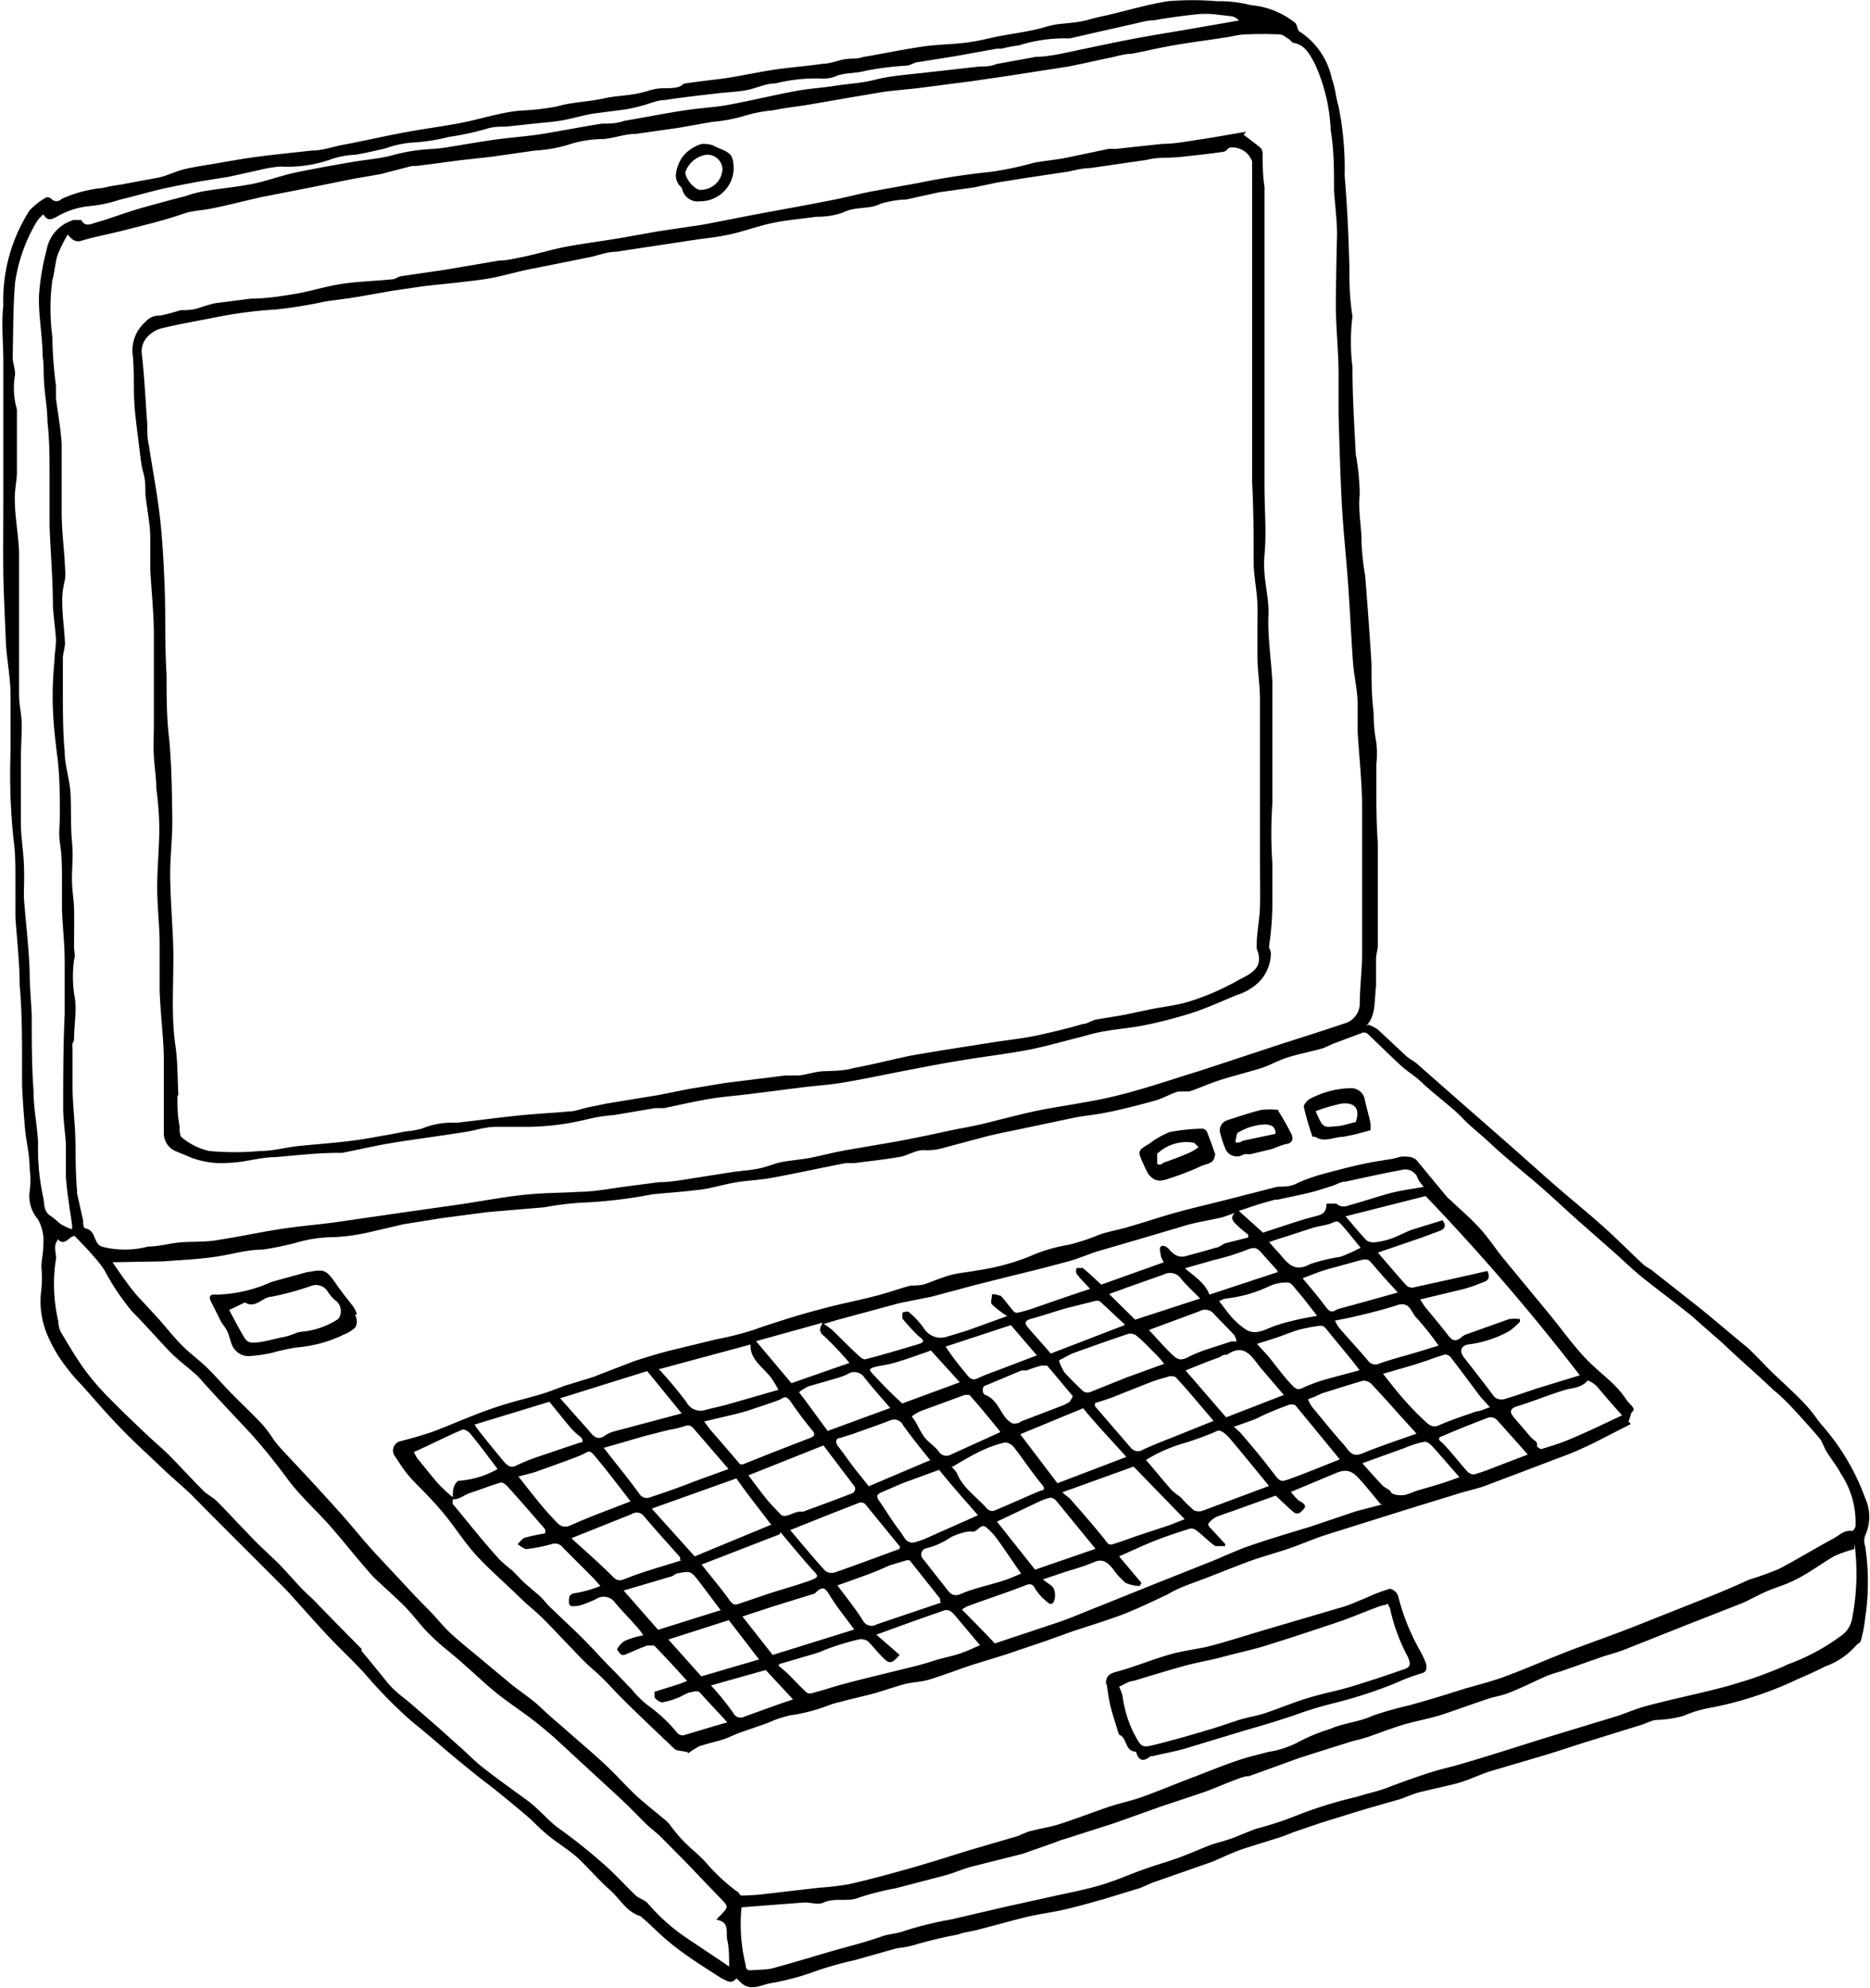 <svg xmlns="http://www.w3.org/2000/svg" viewBox="0 0 61.86 65.77"><title>アセット 6512px</title><g id="レイヤー_2" data-name="レイヤー 2"><g id="レイヤー_1-2" data-name="レイヤー 1"><path d="M45.29,34.14a1.49,1.49,0,0,1,.31.16l.94.88c.1.09.23.15.34.24l1.34,1.18,1.69,1.48c.5.44,1,.89,1.49,1.32s1.07.9,1.6,1.37.91.87,1.38,1.3c.09.09.23.14.33.23l1.56,1.23c.52.42,1,.84,1.53,1.27.27.24.5.5.75.75s.78.72,1.14,1.1.4.51.61.75a7.58,7.58,0,0,1,1.42,2.4,1.49,1.49,0,0,1,0,1.24.53.53,0,0,0,0,.35,7.91,7.91,0,0,1,0,2.38,4.6,4.6,0,0,1-.14.74c0,.07-.13.12-.18.19a2.42,2.42,0,0,1-1,.67c-.31.16-.63.3-.95.44a11.94,11.94,0,0,1-2.8.92,4,4,0,0,0-.95.28,3.78,3.78,0,0,1-.85.13c-.17,0-.34.1-.52.16l-1.87.58c-.51.16-1,.33-1.52.48l-1.66.49c-.33.11-.65.27-1,.37s-.89.21-1.33.32c-.21.06-.41.15-.61.22-.55.16-1.1.31-1.64.48l-1,.31-.85.29c-.17.06-.34.14-.51.19l-1.21.38c-.36.13-.7.29-1,.42l-2,.7-.39.17-1.21.37c-.43.12-.85.24-1.28.34s-.85.15-1.27.25-1.06.28-1.6.42c-.22.06-.46.08-.67.16a14.76,14.76,0,0,0-1.46.35,2.88,2.88,0,0,1-.54.1L28.6,65l-.31.09a11.06,11.06,0,0,0-1.45.42,8.46,8.46,0,0,1-1.38.35c-.29.07-.61.24-.9,0l-.18-.17c-.17.22-.34.06-.49,0-.53-.34-1.06-.67-1.56-1.06s-.75-.69-1.13-1c0,0,0,0,0,0-.46-.14-.68-.58-1-.86s-.68-.69-1-1-.71-.53-1.05-.81-.46-.44-.71-.65c-.51-.43-1-.84-1.56-1.26l-.69-.56c-.52-.43-1-.86-1.56-1.31a15.17,15.17,0,0,1-1.49-1.51c-.45-.51-1-1-1.42-1.47-.29-.31-.57-.63-.85-.94s-.3-.34-.46-.5L7.85,51.2c-.5-.5-1-1-1.5-1.51-.27-.26-.57-.51-.85-.77-.54-.52-1.08-1-1.61-1.56s-.78-.87-1.17-1.3a6.2,6.2,0,0,1-.53-.62,4.67,4.67,0,0,1-.63-1.1,2.84,2.84,0,0,1-.17-1.45,4.42,4.42,0,0,0,0-.73c0-.24.07-.49.06-.73a1.42,1.42,0,0,0-.18-.86,1.15,1.15,0,0,1-.27-.9,3,3,0,0,0,0-.79c0-.43-.11-.86-.15-1.28s-.08-1-.1-1.46c0-.21,0-.42,0-.63,0-.89,0-1.79-.08-2.69,0-.74-.09-1.49-.14-2.23,0-.43,0-.86,0-1.29s0-.85-.06-1.27a20.64,20.64,0,0,1-.1-2.94c0-.62,0-1.23,0-1.84S.23,22,.21,21.4.14,19.93.13,19.19s0-1.53,0-2.3v-2c0-.91,0-1.81,0-2.71,0-.61-.07-1.23,0-1.83A5.48,5.48,0,0,1,1,7.2a2.33,2.33,0,0,1,.55-.43.19.19,0,0,1,.17.05.23.23,0,0,0,.34,0,4.22,4.22,0,0,1,1.35-.36A5.52,5.52,0,0,1,4,6.35l1.29-.24c.29-.07.56-.21.86-.28s.65-.12,1-.18.9-.16,1.35-.22c.61-.08,1.23-.14,1.84-.21.31,0,.62-.1.93-.17.7-.13,1.39-.29,2.08-.42s1.27-.2,1.9-.32c.42-.08.83-.2,1.25-.29a5.69,5.69,0,0,1,.72-.12,8.27,8.27,0,0,0,1.23-.14c.52-.15,1.05-.15,1.57-.27.32-.07.65-.08,1-.14s.47-.13.7-.17.47,0,.69-.05S22.58,3,22.7,3c.44-.07.87-.11,1.3-.17s1.07-.2,1.6-.28,1.09-.12,1.64-.2c.24,0,.48-.11.73-.15s.39,0,.58-.07c.66-.11,1.31-.25,2-.35.47-.07.95-.07,1.43-.13s.75-.15,1.13-.22.74-.12,1.11-.2.48-.14.73-.18S35.64,1,36,.9s.44-.11.66-.16c.68-.16,1.35-.36,2-.46a9.61,9.61,0,0,1,1.61,0,4.26,4.26,0,0,1,1.13.13A2.73,2.73,0,0,1,42.87,1c.07.08.07.26.15.29a2.47,2.47,0,0,1,1.06,1.56c.11.29.13.62.22.91a10.29,10.29,0,0,1,.2,2.28c.09,1.07.14,2.14.16,3.22a8.84,8.84,0,0,0,.1,1.45v0a6.67,6.67,0,0,0,0,1.67c0,1,.06,1.93.11,2.89A8,8,0,0,1,45,16.6c-.06.55.07,1.09.06,1.63a9.29,9.29,0,0,0,.12,1.06c.08,1,.15,1.95.21,2.92,0,.53,0,1.07.07,1.6a5.2,5.2,0,0,0,.09,1,3.46,3.46,0,0,1,0,.72c0,.21,0,.42,0,.63,0,.67,0,1.33.05,2,0,.52,0,1,0,1.55s0,1.19,0,1.79c0,.16-.06.31-.06.47s0,.61,0,.9c-.06.46,0,1-.33,1.31ZM3.74,42c.17.24.35.51.54.76s.27.34.42.5.39.42.58.63.5.6.77.87.54.46.8.71.5.53.75.79.66.65,1,1,.41.56.64.82.71.76,1.06,1.14.67.73,1,1.1.71.84,1.08,1.25l1.4,1.5.48.49c.21.22.4.46.63.68s.55.48.84.72l1.2,1c.34.27.71.51,1,.79s.54.48.8.71c.43.38.87.75,1.29,1.14s.66.68,1,1,.7.59,1.05.89a1.07,1.07,0,0,1,.14.16,5.71,5.71,0,0,0,.39.47c.23.24.5.45.73.69a6.4,6.4,0,0,0,1.06,1c.06,0,.1.14.15.14a6.81,6.81,0,0,0,.78-.05l1.81-.21a8.61,8.61,0,0,0,1-.12c.74-.17,1.47-.37,2.2-.58s1.32-.41,2-.61l1.37-.4a3.88,3.88,0,0,1,.36-.15c.34-.09.68-.14,1-.24.5-.16,1-.35,1.48-.52s.87-.24,1.29-.39,1.07-.42,1.6-.62,1-.4,1.54-.58c.31-.11.64-.18,1-.28a3.2,3.2,0,0,0,.95-.3,5.83,5.83,0,0,1,1.1-.46c.45-.2,1-.24,1.41-.44a11.81,11.81,0,0,1,1.2-.34q.9-.25,1.8-.54c.48-.14,1-.27,1.44-.44.7-.26,1.39-.57,2.1-.84s1.43-.52,2.14-.8l2.34-.93c.48-.19,1-.41,1.43-.61a10.18,10.18,0,0,0,1-.36c.61-.32,1.19-.68,1.79-1,.2-.11.37-.3.64-.25,0,0,.08-.1.09-.15a2.91,2.91,0,0,0-.48-1.74c-.14-.27-.35-.52-.51-.79a3.78,3.78,0,0,0-.17-.35c-.18-.22-.37-.43-.56-.64s-.62-.7-1-1c-.55-.53-1.11-1-1.67-1.54-.34-.3-.69-.6-1-.88-.54-.44-1.1-.85-1.65-1.29-.31-.25-.6-.53-.9-.8l-1.26-1.11c-.46-.41-.91-.84-1.38-1.24s-1-.83-1.44-1.24-.71-.6-1-.91S47.42,36.41,47,36c-.2-.18-.43-.32-.62-.49-.38-.35-.74-.71-1.11-1.06a.2.2,0,0,0-.16-.05l-.91.34c-.16.06-.3.14-.45.19-.36.1-.73.17-1.09.28s-.6.26-.9.36-.9.25-1.34.39-.7.27-1.06.39c-.1,0-.23,0-.34,0s-.49.21-.75.29c-.5.14-1,.27-1.52.38s-.81.12-1.21.2l-1.8.38c-.38.08-.76.15-1.14.25l-1.31.35a2,2,0,0,1-.73.09c-.25,0-.5.17-.75.22-.51.09-1,.14-1.53.21l-.29,0c-.82.16-1.64.34-2.46.49-.37.07-.76.08-1.13.14s-.77.18-1.15.24c-.55.07-1.09.11-1.64.16a15.78,15.78,0,0,1-2.38.28,9.44,9.44,0,0,0-1.19.15l-1.89.16-1.52.2-1.25.2L12.26,41a6.69,6.69,0,0,1-1.19.17,4.34,4.34,0,0,0-1.17.16,9.92,9.92,0,0,1-1.18.25c-.47,0-.94.13-1.4.21-.63.11-1.27.13-1.9.18L3.74,42ZM2.26,8a5.06,5.06,0,0,0-.33.66c-.09.28-.1.58-.18.86a7.16,7.16,0,0,0,0,1.85A14.55,14.55,0,0,0,1.87,13c0,.13,0,.27,0,.4.06.51.16,1,.19,1.53,0,.74,0,1.49,0,2.23,0,.54.06,1.08.1,1.62,0,.22.05.45,0,.67s-.09.47-.08.7c0,.46.07.91.09,1.37,0,.16-.07.33-.07.5,0,.37,0,.73,0,1.09,0,.68,0,1.36.06,2,0,.45.16.89.19,1.34s0,1.08.05,1.62,0,.81,0,1.22.06.66.07,1,0,.86,0,1.29c0,.14.05.27,0,.41a4.25,4.25,0,0,0,0,1.12c.11.51,0,1,0,1.51,0,0,0,.08-.05.13a.83.83,0,0,0,0,.22c0,.28,0,.56,0,.85,0,.12,0,.24,0,.36,0,.54.07,1.09.09,1.64s0,1.2.06,1.81a.34.34,0,0,0,0,.1c.07.3.13.59.2.88,0,.1,0,.26.08.27.29.06.27.34.41.51a.34.34,0,0,0,.12.09,3,3,0,0,0,1.54,0c.36,0,.72-.11,1.08-.14s.88,0,1.3-.09c.67-.1,1.34-.25,2-.35s1.19-.14,1.79-.22l2.35-.34,1.76-.25c.68-.1,1.36-.23,2.05-.31s1.27-.07,1.91-.11c.48,0,1-.1,1.44-.16l1.22-.16c.34,0,.69-.06,1-.11s.89-.14,1.34-.21.7-.07,1-.14.46-.15.69-.2.7-.09,1-.15.77-.18,1.16-.25l1.58-.27c.54-.1,1.09-.21,1.63-.33s.91-.17,1.36-.28,1.12-.29,1.68-.41,1.41-.24,2.11-.38c.45-.09.89-.2,1.33-.33.66-.19,1.31-.41,2-.62l2.76-.91c.66-.21,1.32-.42,2-.65a.7.7,0,0,0,.54-.61c0-.55.07-1.11.08-1.66,0-1.3,0-2.6,0-3.9,0-.31,0-.63,0-.93,0-.87-.1-1.73-.15-2.59,0-.29,0-.59,0-.88,0-.45-.11-.89-.15-1.34-.06-.86-.1-1.72-.16-2.58s-.16-1.78-.21-2.67-.08-2-.11-3c0-.44,0-.87,0-1.31,0-.82-.1-1.65-.09-2.47S44.23,8.76,44.25,8c0-.48-.07-1-.1-1.45,0-.68,0-1.36-.11-2a5.83,5.83,0,0,0-.53-2.21c-.16-.29-.31-.61-.69-.68-.06,0-.11-.1-.17-.13s-.19-.15-.29-.15a10.84,10.84,0,0,0-1.14,0c-.22,0-.44.07-.67.1-.57.09-1.14.16-1.71.26s-.92.19-1.39.28c-.2,0-.41.06-.62.11-.49.1-1,.22-1.46.31l-2,.31-1.16.17-1.62.21c-.45.06-.9.09-1.35.15l-1.18.2-1.33.23c-.38.06-.76.1-1.14.18a4.69,4.69,0,0,0-1,.2,5.15,5.15,0,0,1-1,.18l-1.13.2-1.41.2c-.36,0-.71.14-1.07.17a3.82,3.82,0,0,0-1.2.2,4.61,4.61,0,0,1-1.06.18l-1.47.21-1,.11-.9.12-.55.07h-.15L12.61,6l-.92.16-1.59.32-1.43.28c-.54.12-1.07.26-1.61.37-.32.07-.63.07-.94.17-.66.23-1.34.39-2,.56-.46.12-.93.2-1.39.34-.19.06-.3,0-.46-.19Zm59.1,43.49a4.27,4.27,0,0,0-.66.23c-.41.24-.8.53-1.22.75s-.72.28-1.07.44-.49.25-.74.36L55.81,54l-2.09.83c-.24.09-.48.15-.72.23l-1.31.46c-.18.06-.38.11-.56.19-.4.18-.8.38-1.21.54-.22.09-.47.12-.7.2-.48.16-1,.35-1.45.5s-1,.24-1.43.38-.69.24-1,.35-.49.13-.73.21l-1.11.35L43,58.4,41.34,59c-.14,0-.29.06-.42.11-.36.13-.71.29-1.07.42L38.44,60l-1.57.56-.69.22-1,.32a1.84,1.84,0,0,0-.25.09l-1.08.38L32.14,62c-.28.08-.56.2-.84.28l-1.65.43a9,9,0,0,0-1.19.3c-.39.17-.8,0-1.19.17-.17.09-.42,0-.64,0l-2.08.16s0,0,0,0a5.63,5.63,0,0,0,.14,1.92c0,.14.07.18.22.16s.54,0,.8-.1c.59-.16,1.18-.34,1.76-.51s1.14-.3,1.7-.5c.24-.09.49-.09.74-.18a11.76,11.76,0,0,1,1.58-.39l1.76-.41,1.54-.34c.57-.13,1.14-.23,1.69-.4s.91-.34,1.36-.5.71-.23,1.06-.35.77-.31,1.16-.46c.22-.08.46-.13.68-.21s.56-.23.84-.33a11.06,11.06,0,0,0,1.34-.44,14.3,14.3,0,0,1,2-.62c.34-.11.69-.18,1-.3s.91-.34,1.38-.49.73-.19,1.08-.3c1-.29,1.94-.6,2.91-.9l2.17-.66c.32-.1.63-.24.95-.33.58-.16,1.17-.29,1.76-.43s1-.24,1.43-.38c.32-.09.62-.2.93-.32s.43-.17.64-.27a6.92,6.92,0,0,0,1.83-1,.89.89,0,0,0,.28-.47,7.76,7.76,0,0,0,.09-2.51ZM23.71,63.76a1.46,1.46,0,0,1,.16-.17c.25-.27.25-.27,0-.53s-.74-.77-1.11-1.16l-.89-.9c-.17-.16-.36-.3-.53-.47s-.54-.55-.82-.81l-2.17-2c-.24-.21-.48-.41-.74-.61-.41-.31-.84-.59-1.24-.92s-1-.91-1.57-1.37a7.43,7.43,0,0,1-.59-.53c-.27-.27-.49-.58-.76-.86s-.72-.68-1.06-1c-.49-.54-.94-1.12-1.42-1.67s-1-1-1.43-1.58S8.63,48,8.16,47.5s-.94-1-1.41-1.52a2.73,2.73,0,0,0-.23-.25c-.3-.27-.62-.5-.9-.79s-.8-.88-1.22-1.3a7.82,7.82,0,0,1-.92-1.37,3.46,3.46,0,0,0-.34-.44c-.21-.25-.44-.48-.65-.7-.19,0-.32.37-.57.1l0,.05c-.17.22,0,.46-.06.68a5.39,5.39,0,0,0,.09,2,.93.93,0,0,0,.07.33c.26.43.52.88.82,1.29a8.12,8.12,0,0,0,.82.94c.38.39.78.77,1.17,1.14s.6.53.88.82.7.74,1.06,1.1c.13.12.3.2.43.33.31.31.6.63.9.94s.36.38.55.56l.57.54c.24.25.47.51.7.76s.36.34.53.52l.71.73.82.83s0,0,0,.07c.27.32.53.64.82,1s.54.51.82.75l.92.8.69.62c.26.23.5.48.77.69.47.37.95.71,1.43,1.06s.72.71,1.15,1A18.9,18.9,0,0,1,20.09,62c.33.3.63.63.95.94.12.11.3.15.41.27a6.37,6.37,0,0,0,1.35,1.19l1.15.77.19.13c0-.33,0-.6-.06-.87s.1-.61-.37-.68ZM1.43,7.35a1.31,1.31,0,0,0-.2.23,5.49,5.49,0,0,0-.71,2c-.07.82-.06,1.65-.08,2.48,0,.19.08.37.08.56a2.58,2.58,0,0,0,.06,1.17s0,.1,0,.15c0,.43,0,.85,0,1.28,0,.22,0,.44,0,.66s-.08.59-.07.88c0,.58.12,1.16.14,1.74,0,.76,0,1.52,0,2.28,0,.35,0,.7,0,1.05s0,.77,0,1.15c0,.08,0,.17,0,.25,0,.33.09.65.09,1S.71,25,.71,25.36s0,.63,0,.94,0,.79,0,1.19.08.88.1,1.32,0,.75,0,1.13c.06.8.16,1.61.19,2.42,0,.49.05,1,.07,1.48,0,.83,0,1.67.06,2.5,0,.57.12,1.13.15,1.69a7.61,7.61,0,0,0,.16,1.78c.06.22,0,.48.23.64s.25.21.38.3a1.92,1.92,0,0,0,.35.16.55.55,0,0,0,0-.17c-.07-.52-.16-1-.2-1.56,0-.34,0-.68,0-1s-.09-.85-.09-1.27c0-1,0-2.07.05-3.11,0-.58,0-1.17,0-1.75s-.07-1.15-.09-1.73c0-.34,0-.67,0-1s0-.76-.06-1.14S2,27.53,2,27.23c0-.65,0-1.29-.08-1.93s-.13-1.08-.15-1.61,0-1.05.05-1.57c0-.25.06-.5.05-.75s-.08-.72-.1-1.09c0-.88-.08-1.77-.11-2.65,0-.56,0-1.11,0-1.67s0-1.17-.07-1.76c0-.42-.08-.84-.11-1.27s0-.6-.05-.91c0-.65-.14-1.31-.12-2a7.71,7.71,0,0,1,.25-1.5,1.26,1.26,0,0,1,.89-1c.08,0,.24,0,.26,0,.12.24.33.13.46.09.53-.15,1-.34,1.57-.5s.94-.26,1.41-.38a4.31,4.31,0,0,1,.59-.16c.52-.09,1-.13,1.55-.23s1-.29,1.59-.41,1.15-.22,1.73-.32,1-.12,1.45-.25a5.91,5.91,0,0,1,1.25-.19,5.41,5.41,0,0,0,.58-.07c.5-.08,1-.17,1.5-.24s1.1-.11,1.64-.2,1.27-.23,1.9-.33c.24,0,.49,0,.73-.09.65-.11,1.3-.24,1.95-.34s1-.1,1.5-.19c.75-.14,1.49-.32,2.24-.46.42-.08.85-.1,1.28-.17S28.5,3,29,2.87s1.16-.17,1.74-.24l1.69-.19c.18,0,.36,0,.55-.08l1.31-.24c.27,0,.55-.05.82-.1.77-.16,1.54-.33,2.32-.48s1.46-.25,2.18-.38L41,.92a.4.4,0,0,0-.23-.14l-.6-.07a3.09,3.09,0,0,0-.53,0c-.48.05-1,.12-1.44.2-.24,0-.48.08-.72.13l-1.28.29-.79.18s-.06,0-.09,0a5,5,0,0,0-1.59.23,5.4,5.4,0,0,0-.58.11H33l-1.39.25-1.19.19c-.13,0-.26.1-.39.12a10.26,10.26,0,0,0-1.37.17c-.31.09-.64.06-.94.16a1.06,1.06,0,0,1-.48.1A5.5,5.5,0,0,0,25.67,3c-.32,0-.63.16-.94.22s-.64.07-1,.11c-.57.07-1.15.13-1.71.22-.27,0-.52.13-.78.19a4.54,4.54,0,0,1-.53.12L19.63,4c-.34.06-.67.16-1,.22s-.81.09-1.22.14l-.66.07c-.21,0-.42,0-.63.07a9.31,9.31,0,0,1-1.25.27,6.48,6.48,0,0,1-1.1.18,3.3,3.3,0,0,0-1,.2c-.32.07-.63.15-1,.21A2.83,2.83,0,0,0,11,5.5a4.34,4.34,0,0,1-1.71.25,4.21,4.21,0,0,0-.71.12l-1,.22-.82.13q-.69.12-1.38.27c-.47.11-.94.25-1.41.36a4.37,4.37,0,0,1-1,.21,2.65,2.65,0,0,0-1.09.36c-.18.09-.29.13-.41-.07Z" transform="translate(-0.02 -0.24)"/><path d="M22.75,58.2l-.31-.05a.27.27,0,0,1-.12-.06c-.55-.53-1.11-1.05-1.65-1.59-.34-.33-.65-.7-1-1s-.69-.68-1-1-.66-.71-1-1-.43-.39-.64-.59c-.42-.4-.85-.78-1.24-1.2s-.7-.92-1.06-1.36-.64-.71-1-1.08-.45-.58-.66-.87a.32.32,0,0,1,.16-.47c.38-.1.75-.2,1.12-.33.66-.25,1.32-.55,2-.78s1.06-.3,1.58-.46c.28-.08.55-.2.82-.29l.88-.27L21,45.27c.38-.12.76-.24,1.15-.34l1.56-.38A10,10,0,0,0,25,44.22c.29-.11.6-.2.9-.3.5-.16,1-.3,1.5-.43s1.07-.24,1.6-.38.77-.24,1.15-.34c.15,0,.32,0,.47-.05s.54-.21.82-.29.6-.1.9-.16a7.5,7.5,0,0,0,1.73-.46,5.35,5.35,0,0,1,1.31-.39,7.14,7.14,0,0,0,1-.33c.34-.12.69-.17,1-.27.56-.16,1.11-.35,1.67-.5s1.09-.27,1.63-.41l1.6-.41c.2,0,.42,0,.62-.1s.58-.24.88-.32.82-.22,1.23-.31.58-.11.87-.16a2.52,2.52,0,0,0,.46-.1,1.33,1.33,0,0,1,.28,0,.47.47,0,0,1,.25.1l1,1.21c.06.07.14.13.2.19.32.3.66.59.95.92s.51.68.78,1c.5.61,1,1.21,1.5,1.82.36.44.69.9,1.07,1.32s.72.66,1.06,1,.34.45.54.65,0,.21,0,.31a2.25,2.25,0,0,1-.08.24l.08.08L52.7,48c-.32.15-.64.3-1,.43s-.52.2-.79.3l-1.8.68c-.29.1-.59.16-.87.25l-1.72.53L43.94,51c-.45.14-.89.34-1.34.49s-.87.26-1.3.42-.9.35-1.34.52-.7.25-1,.39a2.85,2.85,0,0,0-.3.16c-.4.19-.8.38-1.2.55s-.71.27-1.07.39l-.89.29-.89.32-1.33.45-1.1.34c-.48.16-.95.34-1.43.49-.28.08-.58.08-.86.16s-.6.19-.91.28-.79.19-1.18.3a2.26,2.26,0,0,0-.37.11,5.92,5.92,0,0,1-1.27.33,3.59,3.59,0,0,0-.74.25l-.92.32c-.17.06-.34.15-.51.21s-.56.15-.83.24a2.6,2.6,0,0,0-.37.23ZM15,49.78c0-.2,0-.42.18-.55a3,3,0,0,0,1.3-.39c-.3-.4-.6-.8-.91-1.18-.06-.07-.2-.15-.26-.12-.52.22-1,.47-1.6.74,0,0,.06.12.11.2.24.29.47.59.72.87a4.79,4.79,0,0,0,.47.43A.65.65,0,0,0,15,50c.52.62,1,1.24,1.55,1.84a4.71,4.71,0,0,0,.42.36c.15.15.29.31.45.45s.28.24.42.36.26.29.4.42c.38.37.78.73,1.15,1.11s.54.58.82.86.46.48.69.71a3.45,3.45,0,0,0,.54.54,5,5,0,0,1,1,.94.27.27,0,0,0,.19.06l1.07-.32.38-.11c-.31-.34-.61-.65-.92-1a.29.29,0,0,0-.24,0c-.16,0-.31.13-.48.19a2.38,2.38,0,0,1-.52.15.41.41,0,0,1-.25-.17s0-.16,0-.18l.7-.22a3.2,3.2,0,0,0,.38-.14c-.39-.43-.73-.8-1.09-1.17,0,0-.16,0-.23,0-.25.09-.49.2-.73.3a.18.18,0,0,1-.13,0c-.06-.05-.15-.16-.13-.19a.68.68,0,0,1,.26-.27,3,3,0,0,1,.6-.18,1.86,1.86,0,0,0-.18-.24c-.24-.28-.5-.54-.74-.82a.46.46,0,0,0-.64-.14,3.37,3.37,0,0,1-.6.23c-.12,0-.3.06-.3-.12s0-.28.24-.31a3.92,3.92,0,0,0,.8-.23l-.23-.26c-.33-.33-.66-.66-1-1a.33.33,0,0,0-.4-.12,5.8,5.8,0,0,1-.81.16c-.09,0-.2-.11-.3-.16.08-.08.15-.19.25-.22a6.4,6.4,0,0,1,.66-.14.42.42,0,0,0,0-.14c-.41-.47-.81-.94-1.23-1.4-.06-.07-.17-.16-.24-.14-.32.09-.63.22-.95.32s-.46.31-.76.2ZM49.23,42.3c.1.24,0,.32-.18.37a4.26,4.26,0,0,1-.63.22L47,43.23l.14.22c.27.33.55.66.81,1,.15.19.29.15.45,0a.61.61,0,0,1,.14-.07l1.4-.5a1.42,1.42,0,0,1,.36,0l0,.09a3.17,3.17,0,0,1-.34.3,3.74,3.74,0,0,1-1.38.45c-.24.05-.29.23-.13.43.34.44.69.88,1,1.3a.36.36,0,0,0,.32.08c.43-.12.84-.28,1.27-.41l1.24-.38a72,72,0,0,0-5.1-5.93l-2.65.67c.26.3.47.56.7.8a.42.42,0,0,0,.26.06,2.43,2.43,0,0,0,.87-.26c.13-.05.25-.12.38-.16l1-.31c.11.15.11.27-.09.35l-.59.22-1.46.5c.33.38.63.74.94,1.08a.28.28,0,0,0,.21.08l1.9-.42.56-.13ZM45.69,50c-.27-.32-.48-.59-.7-.83s-.4-.36-.79-.19l-1.48.62c.1.1.19.25.31.31s.21.15.13.24-.2.25-.37.1-.37-.34-.57-.53l-1.2.43c-.26.1-.53.18-.78.28a.88.88,0,0,0-.25.22s0,.1.08.15l.48.52,0,.07c-.1,0-.24,0-.31,0s-.41-.34-.63-.51a.28.28,0,0,0-.22-.07c-.41.13-.81.26-1.21.42s-.75.33-1.14.5l.74.88-.06.1a1.3,1.3,0,0,1-.46-.1,2.3,2.3,0,0,1-.42-.46c-.17-.21-.33-.36-.63-.23s-.62.22-.94.32l-.75.25c.16.14.31.2.36.31a.58.58,0,0,1,0,.43c-.1.17-.22,0-.31-.07a1.64,1.64,0,0,1-.3-.35c-.11-.23-.23-.16-.41-.09-.6.23-1.21.43-1.81.65a1,1,0,0,0-.21.12c.38.38.73.74,1.09,1.12l2.16-.72c.45-.16.88-.35,1.32-.52l1.84-.74,1.91-.76c.41-.17.81-.36,1.23-.5.66-.23,1.32-.42,2-.63l1.48-.5.88-.23ZM41,40.34l-.06,0c-.17.06-.34.13-.52.18-.35.08-.72.14-1.07.23l-1.59.47-1.44.42c-.31.1-.61.23-.92.32-.63.17-1.25.33-1.88.48l-1.31.33-.48.13-.9.24-1.05.21-2,.54-.51.15a2.36,2.36,0,0,1,.28.2c.26.25.51.51.77.75.09.09.24.24.32.22.59-.15,1.18-.33,1.76-.5.24-.07.17-.15,0-.27a7.29,7.29,0,0,1-.53-.58s0-.18,0-.19.2-.08.24,0a2.85,2.85,0,0,1,.47.51.65.65,0,0,0,.74.29l.69-.21,1.33-.48a3.1,3.1,0,0,1-.51-.39c-.05-.05,0-.19,0-.29s.22,0,.27,0,.29.34.44.51a.16.16,0,0,0,.14.06,5.16,5.16,0,0,0,.67-.2l1.1-.38.63-.21c-.18-.2-.32-.33-.44-.49a.21.21,0,0,1,0-.2s.15,0,.2,0c.21.17.4.36.61.55L38.52,42a.93.93,0,0,1-.1-.21c0-.1-.07-.25,0-.31s.2,0,.28.1.28.29.53.22.68-.18,1-.28c.11,0,.21-.11.33-.15l.75-.19,0-.09c-.12-.1-.24-.19-.35-.3s-.34-.27,0-.49Zm-15.23,15,.29.25c.22.22.42.44.65.65a.25.25,0,0,0,.22,0c.36-.09.72-.22,1.08-.31.72-.19,1.45-.36,2.17-.54.26-.06.52-.14.77-.22s.54-.13.81-.22.46-.19.68-.28l-.84-1c-.1-.11-.2-.21-.38-.14l-1,.35-1.21.44.77.67c-.27.31-.34.31-.59.05s-.3-.35-.46-.5a.39.39,0,0,0-.26-.07,7.66,7.66,0,0,0-.82.23c-.23.07-.45.18-.68.25l-1.16.34ZM42,49.4c-.44-.53-.87-1.07-1.33-1.61-.09-.1-.27-.25-.36-.22a10.14,10.14,0,0,1-1.24.45,5,5,0,0,0-1.14.52c.29.34.56.67.85,1a3,3,0,0,0,.28.22,4.89,4.89,0,0,0,.46.45.41.41,0,0,0,.31,0L42,49.4ZM20,48.15c.41.53.8,1,1.17,1.51a.29.29,0,0,0,.37.11c.49-.16,1-.34,1.45-.52l1.13-.41L23,47.54c-.09-.11-.17-.18-.33-.12a2.8,2.8,0,0,1-.5.12c-.4.1-.81.2-1.21.32s-.63.18-1,.29Zm15.16,1.46c.11.1.21.16.28.24.39.44.77.88,1.14,1.34.07.1.12.18.24.14.3-.09.59-.2.88-.3l1-.33.51-.2-1.69-1.74-2.36.85Zm5-2.37c-.44-.51-.84-1-1.25-1.44a.35.35,0,0,0-.29,0A5.07,5.07,0,0,0,38,46l-1.11.44c-.22.09-.44.15-.65.22,0,.07,0,.09,0,.1l1.19,1.38a.3.3,0,0,0,.4.06c.36-.17.74-.31,1.11-.46l1.22-.49ZM25.52,50.67c-.39-.52-.78-1-1.14-1.52l-2.8,1L23,51.73l2.56-1.06Zm-8.35-1.58c.4.5.77,1,1.18,1.42.11.12.25.32.53.2.66-.3,1.34-.54,2-.8-.34-.44-.69-.9-1.05-1.34s-.26-.32-.66-.16-.92.34-1.39.51c-.18.06-.38.11-.62.17ZM25.81,51,23.23,52c.31.4.64.78.93,1.19.09.12.16.16.3.11l1-.34c.43-.14.87-.26,1.3-.41s.31-.18.08-.44-.68-.79-1-1.18Zm-4-5.47a13.41,13.41,0,0,1,.92,1.1.52.52,0,0,0,.64.25l.66-.16,1.74-.5a3.36,3.36,0,0,0-.25-.41c-.27-.35-.7-.6-.67-1.09l-3,.81Zm25.07,2.14-.5-.55c-.33-.37-.66-.74-1-1.1a.35.35,0,0,0-.27-.1c-.46.13-.92.28-1.37.42l-.23.11-.22.08a1,1,0,0,0,.13.25c.35.42.69.85,1.06,1.26.15.17.25.43.59.29.58-.24,1.19-.44,1.81-.66ZM24.74,49c.22.29.41.55.61.8s.32.35.48.53.44-.09.67-.08c0,0,.06,0,.09,0,.54-.2,1.07-.39,1.6-.6a.16.16,0,0,0,.07-.27l-1-1.32-2.51,1ZM18.55,46.5l.95,1.07c.14.17.28.35.54.16a.9.9,0,0,1,.28-.13L22.57,47,21.43,45.6l-2.88.9Zm22.25.92a1.9,1.9,0,0,1,.28.25c.34.4.69.81,1,1.22s.29.39.68.25,1.06-.41,1.58-.62l-1.47-1.79a.3.3,0,0,0-.25,0q-.41.15-.81.33l-.29.14-.73.26Zm-11,4L28.64,50a.2.2,0,0,0-.18-.05l-1,.39-1.3.52s0,0,0,0c.38.45.76.91,1.16,1.35a.36.36,0,0,0,.32.05c.69-.24,1.38-.5,2.12-.77ZM35,49.31l2.28-.87c-.49-.55-1-1.08-1.43-1.61l-2.08.86L35,49.31Zm14.3-2.52c-.15-.17-.26-.28-.36-.41-.3-.4-.6-.81-.91-1.21a.27.27,0,0,0-.2-.12c-.19.05-.38.12-.57.19l-.49.16-1,.29c.23.29.43.55.64.79a10.24,10.24,0,0,0,.72.75c.13.12.26.27.5.16.4-.18.82-.31,1.24-.46.12,0,.26-.08.46-.14Zm4.42.32c-.28-.31-.57-.64-.87-1a.85.85,0,0,0-.31-.2c-.2.25-.5.24-.77.32-.53.16-1.05.38-1.58.54-.22.07-.22.19-.13.31s.37.43.55.65.28.16.25.36c0,0,.11.1.15.09.35-.11.69-.21,1-.35.55-.23,1.1-.5,1.68-.77ZM31.08,48.87l-1.18.43-.72.31c-.16.07-.19.14-.06.31s.44.69.69,1c.11.15.19.39.44.35a2.55,2.55,0,0,0,.39-.13l1.73-.77c-.45-.52-.88-1-1.29-1.51Zm2.74,3.46c-.28-.4-.53-.78-.79-1.14a2.29,2.29,0,0,0-.36-.4c-.2-.19-.3.13-.47.12s-.1,0-.15,0a1.88,1.88,0,0,0-.58.19,2.5,2.5,0,0,1-.8.36.21.21,0,0,0-.11.36l.73.93c.13.15.21.35.52.22.47-.2,1-.3,1.47-.46.18-.06.35-.14.54-.22ZM47.16,39.55a1.6,1.6,0,0,1-.23-.3.44.44,0,0,0-.56-.3c-.61.11-1.22.25-1.83.38-.16,0-.31.1-.47.15s-.46.15-.7.21-.72.16-1.09.24c0,0-.06,0-.09,0l-.53.15L41,40.3l.8.72.61-.2c.34-.11.69-.23,1-.31s.49-.1.49-.45c.13,0,.27,0,.33,0a.36.36,0,0,0,.4.06c.45-.12.88-.27,1.32-.39s.77-.15,1.2-.23ZM22.52,51.86s0-.08,0-.1c-.4-.45-.8-.89-1.19-1.35a.3.3,0,0,0-.41-.08l-2,.8c.46.42.9.8,1.31,1.21.15.15.22.24.48.13.6-.24,1.23-.41,1.86-.61Zm3,3.15,2.76-.86c-.25-.34-.51-.66-.73-1s-.26-.51-.58-.19h0l-1.39.43-1,.33,1,1.27Zm-2.21-7.75c.11.15.18.25.25.33s.27.31.4.46l.54.63a.22.22,0,0,0,.11,0l1-.4,1.19-.46c.13-.05.22-.11.09-.26s-.47-.59-.68-.9-.25-.17-.43-.1c-.35.13-.7.24-1.05.36l-.33.09-1.1.26Zm-5.1-.65-2.49.76a1.56,1.56,0,0,0,.13.19c.28.36.57.71.86,1.06.1.1.2.2.38.11a6.07,6.07,0,0,1,.8-.32l1.3-.44c.16,0,.11-.14,0-.22s-.25-.22-.35-.34-.39-.48-.65-.8Zm12.91,6.61s0-.07,0-.09l-1-1.26a.18.18,0,0,0-.14,0l-.51.15-.46.2c-.41.16-.83.31-1.29.47.3.4.6.77.85,1.17a.32.32,0,0,0,.45.12l.59-.2,1.54-.52ZM33,50.58l1.26,1.59,2-.69-1.3-1.59a.28.28,0,0,0-.2-.1,1.63,1.63,0,0,0-.37.13L33,50.58Zm12-5c-.13-.18-.22-.29-.31-.4l-.82-1a.22.22,0,0,0-.18-.08,5.25,5.25,0,0,0-.69.13c-.28.08-.55.2-.83.29l-.57.18c.18.2.34.36.48.54s.39.51.61.75.26.25.48.14a5.59,5.59,0,0,1,.72-.26l1.11-.3Zm2.61-.82a9.16,9.16,0,0,0-.74-.93c-.18-.18-.21-.58-.69-.39a18.68,18.68,0,0,1-2,.49,1.38,1.38,0,0,0,.14.24c.31.36.64.71.95,1.08a.3.3,0,0,0,.38.1c.37-.13.75-.23,1.13-.34l.82-.25Zm-16.12,4a.9.9,0,0,1,.19.23c.2.49.65.77,1,1.17a.23.23,0,0,0,.22.06c.52-.21,1-.44,1.56-.67.12,0,.13-.1,0-.23-.31-.38-.59-.8-.89-1.19a.43.43,0,0,0-.3-.17,3.7,3.7,0,0,0-.73.25c-.35.16-.68.36-1,.55Zm11-2.37-.77-.9c-.29-.36-.53-.83-1.11-.43-.06,0-.15,0-.22.07-.38.14-.77.29-1.15.45l1.34,1.55,1.91-.74ZM30.8,48.56c-.32-.4-.62-.77-.9-1.16a.33.33,0,0,0-.43-.17c-.41.16-.82.3-1.24.45l-.41.13c-.14,0-.19.13-.08.27s.4.55.61.82l.41.51,2-.85Zm4.26-3.28a1.73,1.73,0,0,0,.17.36c.2.22.42.44.64.64a.28.28,0,0,0,.25,0l1.17-.47,1.24-.45c-.09-.11-.15-.19-.21-.25-.22-.22-.44-.46-.68-.66a.33.33,0,0,0-.3-.08c-.6.2-1.19.41-1.77.62-.19.07-.36.18-.51.25ZM21.79,54.16l2.07-.65-.7-.93c-.29-.37-.29-.37-.72-.29-.07,0-.13.08-.2.1l-1.59.47,1.14,1.3Zm11.3-6.58,0,0c-.33-.4-.65-.8-1-1.19,0,0-.11,0-.16,0l-1.42.52a1.57,1.57,0,0,0-.33.19,1.7,1.7,0,0,1,.15.22,4.39,4.39,0,0,0,.27.47c.14.17.33.29.47.46a.29.29,0,0,0,.39.12l1.65-.75Zm.87-2c-.07,0-.12,0-.15,0l-1.19.5c-.11,0-.13.27,0,.31.32.13.43.42.61.68a.77.77,0,0,0,.3.27c.06,0,.18,0,.28-.08l1.28-.49a1.48,1.48,0,0,0,.31-.15s.12-.17.1-.2q-.4-.48-.84-1s-.14,0-.2,0a4.49,4.49,0,0,0-.48.16Zm-7.5.73c.33.43.62.84.94,1.27l2.07-.76c-.32-.37-.59-.67-.85-1a.4.4,0,0,0-.56-.12,2.23,2.23,0,0,1-.31.12l-1,.29a1.92,1.92,0,0,0-.29.18Zm18.63,2.34c.21.24.43.49.66.73.08.09.23.12.28.22s.3.12.46.1a2.19,2.19,0,0,0,.33-.12c.33-.1.66-.19,1-.3l.48-.17c-.32-.36-.59-.68-.88-1-.07-.08-.2-.19-.28-.17a3.25,3.25,0,0,0-.67.21l-1.36.49ZM27.23,44l-2.2.61L26.2,46l1.92-.67a10.07,10.07,0,0,0-.83-.88c-.18-.14-.17-.25-.06-.44Zm15.85-1.51c.26.32.53.62.76.94s.29.17.47.11l.77-.21L46.26,43l-.44-.48L45.37,42c-.1-.12-.21-.1-.34-.07l-1.16.32c-.26.08-.52.19-.79.29Zm-5.86,1.56c-.32-.29-.56-.53-.82-.76a.3.3,0,0,0-.19,0l-.88.22c-.4.11-.79.25-1.2.36-.25.07-.21.17-.07.33s.48.54.72.82l2.44-.94Zm13.34,4.31c-.32-.36-.65-.73-1-1.12a.29.29,0,0,0-.36-.08c-.48.18-1,.39-1.44.58-.2.07-.17.12,0,.26.28.29.52.61.79.91a.31.31,0,0,0,.23.11,5.66,5.66,0,0,0,.58-.2l1.2-.46ZM25.13,55.14l-1-1.3-2,.64,1.09,1.22,1.91-.56ZM43.59,43.77c-.24-.3-.42-.55-.62-.78s-.23-.31-.36-.32a1.33,1.33,0,0,0-.64.14,4.5,4.5,0,0,1-1.39.39.65.65,0,0,0-.23.09c.15.19.27.36.4.51a2.48,2.48,0,0,0,.49.43c.32.19.61,0,.91-.11s.61-.18.91-.25l.53-.1Zm-9.27,1.31-.86-1-2.16.71a9.23,9.23,0,0,0,.65.86c.08.1.19.3.41.19a5.65,5.65,0,0,1,.57-.23l1.39-.53Zm-3.51-.16c-.36.13-.72.26-1.08.37s-.5.11-.75.17-.19.12-.11.21c.33.36.67.71,1,1l1.9-.7-1-1.1ZM38,44.21c.24.26.46.51.7.75s.33.32.6.19a4.35,4.35,0,0,1,.59-.25l.86-.28.18,0a.76.76,0,0,0-.08-.21c-.23-.25-.47-.48-.7-.73a.37.37,0,0,0-.45-.06l-1.7.63Zm4-2.88.22.25c.32.31.52.82,1.14.48a5.86,5.86,0,0,1,1-.24,5.71,5.71,0,0,0,.67-.3c-.18-.22-.37-.46-.56-.68s-.2-.22-.39-.14-.44.1-.66.17L42,41.33ZM39.72,43.2c-.24-.25-.46-.44-.64-.67a.44.44,0,0,0-.55-.13l-1.13.4-.69.25.86.85,2.15-.7Zm2.56-.86s0-.05,0-.06l-.44-.49c-.27-.32-.3-.31-.68-.16a8.2,8.2,0,0,1-1,.3l-.94.27c.32.28.65.47.81.87l2.21-.73Zm-16,14.15-.93-1L23.54,56a9.31,9.31,0,0,1,.73.9.27.27,0,0,0,.38.13l1.08-.39.53-.18Z" transform="translate(-0.02 -0.24)"/><path d="M36.6,56c0-.27.06-.37.34-.45.61-.16,1.19-.41,1.8-.58.45-.13.92-.17,1.37-.29s1.19-.35,1.79-.53l2.55-.75c.24-.07.46-.18.7-.27A6,6,0,0,1,46,52.8a.38.38,0,0,1,.27.24A7.27,7.27,0,0,0,47,54.86a3.36,3.36,0,0,1,.2.43c0,.13.05.27-.19.32a6.59,6.59,0,0,0-.84.32,15.14,15.14,0,0,1-2,.65A12.51,12.51,0,0,0,42.8,57c-.52.17-1,.32-1.57.48l-2.08.63c-.34.09-.68.15-1,.23l-.07,0c-.25.21-.4.14-.48-.15-.38,0-.28-.46-.56-.56,0,0-.05-.14-.07-.21-.08-.27-.17-.53-.23-.8s-.08-.48-.12-.72Zm9.27-2.67a1.2,1.2,0,0,0-.24.06c-.43.16-.85.34-1.28.49-.8.27-1.61.54-2.42.79-.47.15-1,.26-1.44.38s-.89.19-1.32.31-1.1.32-1.65.49c-.16,0-.32.13-.48.19a2.66,2.66,0,0,1,.11.28,4.05,4.05,0,0,0,.36,1.23c.28.51.25.53.8.39s1.08-.29,1.61-.45c.36-.1.71-.23,1.06-.34s.57-.13.85-.22c.51-.17,1-.38,1.51-.53s.85-.21,1.27-.33c.61-.18,1.21-.38,1.81-.59.27-.08.28-.17.17-.43A6,6,0,0,1,46,53.44s-.05-.09-.08-.15Z" transform="translate(-0.02 -0.24)"/><path d="M11.77,43.74a.61.61,0,0,1,.05.18.37.37,0,0,1-.05.24,1.2,1.2,0,0,1-.37.23,4.37,4.37,0,0,1-1.59.43A8.1,8.1,0,0,0,9,45a5.16,5.16,0,0,1-.67.1.6.6,0,0,1-.63-.35c-.06-.14-.09-.3-.15-.44s-.15-.23-.22-.35L7,43.3c-.1-.19,0-.25.17-.23A4.62,4.62,0,0,0,9,42.65l1.2-.33h.05c.49-.1.57-.06.87.37s.41.54.61.81a1.15,1.15,0,0,1,.1.23l-.05,0ZM7.6,43.58c.17.31.33.63.52.94a.3.3,0,0,0,.25.14c.32,0,.65-.11,1-.18s.4-.15.61-.18a2.65,2.65,0,0,0,1.16-.38s.09-.05.1-.09a.44.44,0,0,0-.14-.58,1.35,1.35,0,0,1-.24-.28.45.45,0,0,0-.54-.19A9.48,9.48,0,0,1,9,43.14c-.29,0-.52.41-.88.19l0,0-.48.23Z" transform="translate(-0.02 -0.24)"/><path d="M40.2,38.46c0,.29-.29.28-.45.36a8.43,8.43,0,0,1-1,.39c-.23.08-.46.17-.67-.05a.44.44,0,0,1-.09-.11c-.06-.11-.11-.22-.16-.33-.18-.41-.18-.41.22-.65a2.81,2.81,0,0,1,.67-.38,6.49,6.49,0,0,1,1.09-.11.21.21,0,0,1,.14.11c.1.25.19.51.28.77Zm-.49-.23c-.1-.09-.16-.18-.23-.19a1.41,1.41,0,0,0-1.18.37c0,.05,0,.21,0,.3s.14.07.2,0c.31-.11.61-.22.9-.35a1.41,1.41,0,0,0,.28-.18Z" transform="translate(-0.02 -0.24)"/><path d="M45.31,37.64a7.1,7.1,0,0,1-.86.21c-.3,0-.62.2-.92,0,0,0-.09,0-.09,0a8.15,8.15,0,0,1-.29-1c0-.08.14-.24.25-.28a3,3,0,0,1,1.34-.33.46.46,0,0,1,.42.34c.05.27.14.53.19.8a.84.84,0,0,1,0,.27ZM43.54,37c.24.54.24.55.66.5.22,0,.44-.09.67-.14.14-.41,0-.66-.47-.61a6.3,6.3,0,0,0-.86.25Z" transform="translate(-0.02 -0.24)"/><path d="M42.31,37a8.25,8.25,0,0,1,.43.76c.06.13.06.31-.19.33a3.89,3.89,0,0,0-.44.16l-.75.18a.65.65,0,0,0-.2,0,.41.41,0,0,1-.61-.2,3.45,3.45,0,0,1-.18-.57c0-.2.11-.32.28-.37.37-.12.73-.24,1.09-.33a2.61,2.61,0,0,1,.57,0Zm-.09.79c0-.24-.09-.33-.33-.35a1.88,1.88,0,0,0-.9.26c-.06,0-.07.18-.1.28s.17.06.24,0l1.09-.23Z" transform="translate(-0.02 -0.24)"/><path d="M41.15,4.69c.19.15.39.29.58.45a.35.35,0,0,1,.06.21c0,.35,0,.71.06,1.07,0,.61,0,1.23,0,1.85,0,1.27,0,2.54,0,3.81,0,.55,0,1.1,0,1.64,0,.86,0,1.71,0,2.57s.07,1.54,0,2.31.16,1.34.13,2,.09,1.46.13,2.2c0,.36,0,.73,0,1.1v1.36l0,1.55a14.69,14.69,0,0,0,0,2c0,.47,0,.93,0,1.4A9.82,9.82,0,0,1,42,31.54c0,.08.06.16.06.24a1.36,1.36,0,0,1-.56,1.09,1.8,1.8,0,0,1-.57.29c-.51.21-1,.44-1.54.61a15.38,15.38,0,0,1-1.52.39c-.44.09-.89.12-1.33.2s-.57.14-.86.21c-.56.14-1.11.3-1.68.41s-1.45.22-2.18.34-1.17.21-1.75.32-1.42.29-2.13.41c-.47.08-.95.11-1.43.17l-1.66.21c-.46.06-.93.09-1.39.17s-1,.2-1.47.3c-.1,0-.2,0-.3,0l-1.36.23a5.64,5.64,0,0,0-.93.15,8.56,8.56,0,0,1-2,.24c-.33,0-.67,0-1,0s-.65.12-1,.17c-.8.13-1.6.23-2.4.36-.55.09-1.1.22-1.66.33l-.12,0c-.69,0-1.38.08-2.07.14-.52,0-1,.17-1.54.19a2.88,2.88,0,0,1-1.26-.17l-.53-.22a.64.64,0,0,1-.38-.62c0-.78,0-1.56,0-2.33S5.33,33.84,5.3,33c0-.52,0-1,0-1.56s-.08-1.23-.08-1.85.07-1.32.07-2a10.86,10.86,0,0,0-.1-1.27c0-.35-.06-.71-.08-1.06s0-.75,0-1.12c0-.95,0-1.91,0-2.87,0-.73-.08-1.47-.12-2.2,0-.37,0-.73,0-1.09s-.11-.92-.16-1.38c0-.24,0-.49-.07-.73s-.08-.42-.11-.63c-.06-.53-.14-1.05-.18-1.58s0-1.19-.07-1.78a1.27,1.27,0,0,1,.44-1,.59.59,0,0,1,.48-.2A6.29,6.29,0,0,0,6,10.5c.18,0,.38,0,.56-.06s.39-.13.59-.17l1.17-.15c.49,0,1-.08,1.48-.16s1-.25,1.54-.33S12.4,9.54,13,9.48c.09,0,.18-.08.27-.1l1.44-.21,1.82-.31c.26,0,.53-.07.79-.12.47-.1.93-.24,1.39-.33.64-.12,1.28-.2,1.92-.31l1.18-.21,1.48-.22,1.64-.32c.85-.16,1.71-.31,2.56-.48.48-.09.95-.22,1.43-.31l1.5-.27a23.2,23.2,0,0,1,2.34-.36,10.54,10.54,0,0,0,1.44-.3c.36-.07.73-.1,1.09-.17l1.38-.29a.78.78,0,0,1,.22,0L38.47,5c.42,0,.85-.09,1.27-.15s1-.17,1.5-.25l-.09.11ZM5.89,36.5h0c0,.32,0,.65.07,1,0,.14,0,.34.1.39a2.11,2.11,0,0,0,.89.43,9.31,9.31,0,0,0,1.67,0c.41,0,.81-.11,1.22-.16.58-.06,1.16-.1,1.73-.17s.88-.14,1.31-.21l.56-.11a2.93,2.93,0,0,0,.53-.09,2.66,2.66,0,0,1,1-.2h.19c.72-.08,1.44-.18,2.17-.25.5-.05,1-.07,1.51-.12.22,0,.44-.1.66-.14l.58-.12,1.71-.28,1-.2L24,36.07,26,35.82c.14,0,.29,0,.43,0s.47-.1.71-.13.74,0,1.09-.11c.6-.11,1.19-.26,1.79-.39.4-.08.81-.14,1.22-.21l1.71-.27c.48-.07,1-.13,1.45-.23s1-.23,1.43-.36c.15,0,.29-.12.45-.15s.63-.1.95-.16l.76-.16c.46-.1.93-.14,1.38-.28a8.18,8.18,0,0,0,1.52-.65c.39-.23,1-.39.7-1.1,0,0,0-.06,0-.09,0-.43.1-.86.11-1.29s0-.91,0-1.36c0-.7,0-1.4,0-2.11,0-.55,0-1.11,0-1.67s0-1.12,0-1.67-.07-.89-.08-1.34,0-1.11,0-1.67-.11-1-.13-1.52c0-.91,0-1.81-.05-2.71,0-.62,0-1.23,0-1.85s0-1.3,0-1.94,0-1.35,0-2c0-.44,0-.89,0-1.34,0-.73,0-1.47,0-2.21,0-.06,0-.13,0-.2,0-.36,0-.72,0-1.07a.69.69,0,0,0-.71-.46c-.08,0-.15.13-.23.14-.47.07-.94.12-1.41.17s-.76,0-1.14.1l-1.86.27c-.25,0-.5.07-.75.12L34,6.12l-1,.16-.76.16-1.15.16L30,6.84a3.29,3.29,0,0,0-.85.14c-.39.2-.84.08-1.24.29a2.5,2.5,0,0,1-.88.14c-.49.07-1,.11-1.47.21s-.89.26-1.33.36-.76.13-1.13.18l-2.71.41c-.29,0-.58.12-.87.18l-2,.4c-.47.1-.94.24-1.42.32-.69.1-1.39.16-2.08.24L13,9.86l-1.14.2c-.35.06-.71.1-1.06.15a15.51,15.51,0,0,1-1.66.27,14.25,14.25,0,0,0-1.95.25c-.59.12-1.19.22-1.78.36a1,1,0,0,0-.48.26.7.7,0,0,0-.22.59c.09.76.12,1.53.18,2.3,0,.26,0,.51.06.76.12.79.27,1.57.36,2.35s.13,1.62.16,2.42,0,1.86.06,2.79c0,.72,0,1.44.09,2.16.08.89.09,1.79.1,2.69,0,.62-.08,1.25-.07,1.87s.06,1.36.09,2c.06,1.2-.09,2.4.09,3.6.07.52.06,1,.09,1.58Z" transform="translate(-0.02 -0.24)"/><path d="M24.29,5.84A1.11,1.11,0,0,1,23.18,6.9a.53.53,0,0,1-.59-.39.26.26,0,0,0-.05-.09.52.52,0,0,1-.15-.49,1.33,1.33,0,0,1,.2-.49A1.26,1.26,0,0,1,23.24,5c.11,0,.3,0,.44.09.49.21.61.22.61.78Zm-.37,0a.5.5,0,0,0-.54-.48.87.87,0,0,0-.69.58c0,.22.32.59.5.58a.72.72,0,0,0,.73-.68Z" transform="translate(-0.02 -0.24)"/></g></g></svg>
